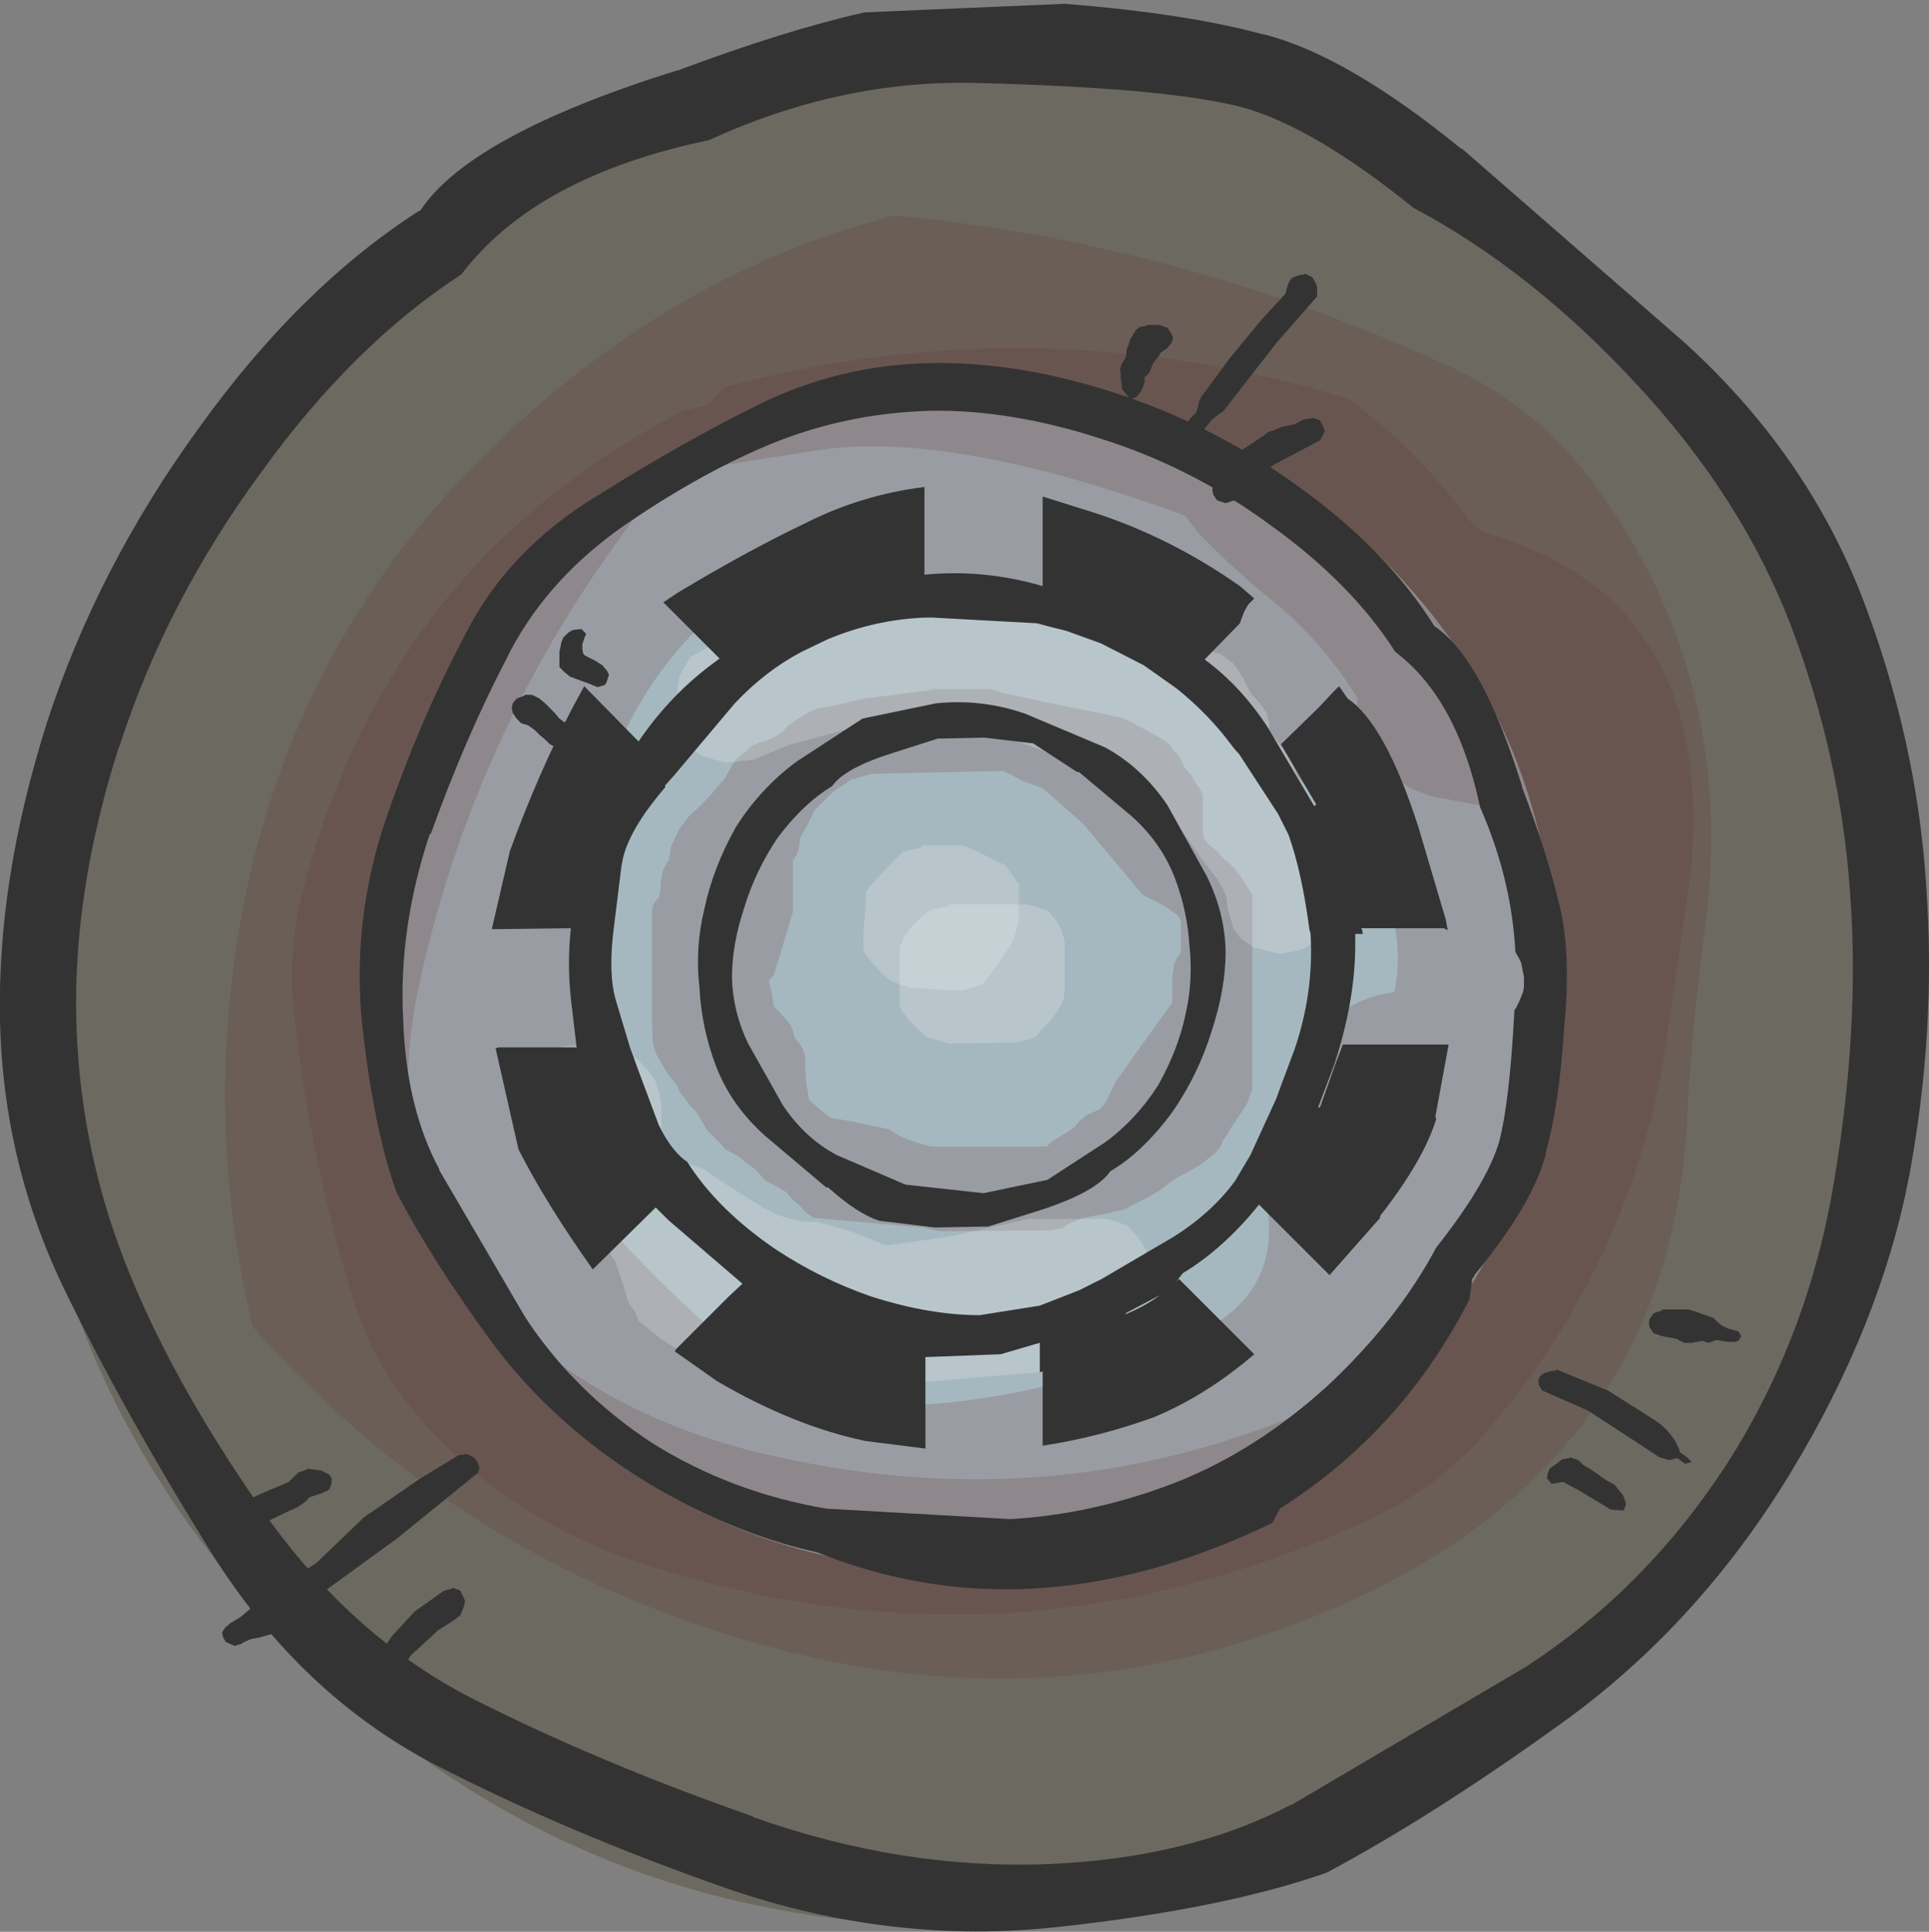 <?xml version="1.0" encoding="UTF-8" standalone="no"?>
<svg xmlns:xlink="http://www.w3.org/1999/xlink" height="101.35px" width="101.2px" xmlns="http://www.w3.org/2000/svg">
  <rect width="100%" height="100%" fill="#808080" stroke="none"/>
  <g transform="matrix(1.0, 0.0, 0.0, 1.0, 49.8, 52.15)">
    <path d="M35.55 -35.35 Q50.0 -20.9 50.0 -0.45 50.0 20.0 35.55 34.45 21.1 48.9 0.65 48.9 -19.8 48.9 -34.25 34.45 -48.7 20.0 -48.7 -0.45 -48.7 -20.9 -34.25 -35.35 -19.8 -49.8 0.65 -49.8 21.1 -49.8 35.55 -35.35" fill="#6c6960" fill-rule="evenodd" stroke="none"/>
    <path d="M31.8 -0.85 Q31.8 12.05 22.7 21.15 13.7 30.25 0.75 30.25 -12.2 30.25 -21.25 21.15 -30.3 12.05 -30.3 -0.85 -30.3 -13.75 -21.25 -22.85 -12.2 -31.9 0.75 -31.9 13.7 -31.9 22.7 -22.85 31.8 -13.75 31.8 -0.85" fill="#a6b8bf" fill-rule="evenodd" stroke="none"/>
    <path d="M5.85 -19.75 Q-1.4 -21.75 -9.05 -22.4 -14.4 -19.2 -17.05 -13.7 -18.05 -11.55 -18.45 -9.25 -20.1 0.2 -19.2 10.15 -19.15 10.85 -18.65 11.35 -13.6 17.15 -7.5 21.55 3.35 22.3 13.05 17.8 17.3 15.75 16.7 11.3 15.95 5.45 19.65 1.75 21.1 0.2 23.35 -0.1 24.1 -3.95 21.75 -7.1 19.4 -10.45 16.5 -13.15 L14.45 -15.05 Q10.6 -18.4 5.85 -19.75 M27.95 -24.25 Q40.45 -20.8 38.85 -5.9 L37.45 3.6 Q35.5 14.35 28.45 22.65 25.8 25.85 22.0 27.6 3.35 36.15 -15.9 29.95 -22.95 27.7 -27.65 22.4 -30.1 19.7 -31.2 16.25 -33.45 9.05 -34.35 1.25 -34.75 -2.05 -33.95 -5.25 -29.55 -22.6 -13.95 -30.6 L-12.7 -30.9 -11.75 -31.85 Q4.55 -36.2 20.9 -31.25 24.55 -28.6 27.2 -24.95 L27.95 -24.25" fill="#663333" fill-opacity="0.2" fill-rule="evenodd" stroke="none"/>
    <path d="M34.0 -26.5 Q41.45 -16.3 39.6 -3.05 38.95 1.75 38.7 6.7 37.75 24.45 20.6 32.05 5.25 38.8 -11.15 33.75 -26.2 29.2 -36.55 17.45 -38.95 7.3 -37.35 -2.8 -34.35 -21.9 -17.8 -33.85 -11.0 -38.7 -3.2 -40.75 L-2.85 -40.85 Q12.4 -39.35 26.4 -32.85 31.05 -30.65 34.0 -26.5 M12.35 -25.1 Q-0.05 -29.65 -7.1 -28.5 L-14.65 -27.3 Q-24.65 -15.25 -27.85 -0.3 -29.15 5.95 -27.5 12.25 -20.8 21.75 -9.15 24.25 3.65 27.15 15.55 23.1 24.2 20.25 29.1 12.3 30.4 10.1 30.35 7.45 30.15 -1.25 30.1 -9.95 L27.85 -9.9 25.4 -10.35 Q23.35 -10.9 22.25 -12.6 21.35 -13.95 21.4 -15.55 19.65 -18.4 17.0 -20.6 15.0 -22.2 13.15 -24.1 L12.35 -25.1" fill="#663333" fill-opacity="0.2" fill-rule="evenodd" stroke="none"/>
    <path d="M3.0 -15.75 L6.1 -15.1 8.35 -14.65 9.2 -14.45 9.85 -14.1 10.5 -13.75 11.05 -13.45 11.5 -13.15 11.8 -12.75 12.1 -12.45 12.25 -12.1 12.4 -11.8 12.7 -11.5 12.9 -11.1 13.1 -10.85 13.3 -10.45 13.3 -10.15 13.3 -9.85 13.3 -9.5 13.3 -9.15 13.3 -8.8 13.3 -8.5 13.35 -8.2 13.6 -7.85 14.05 -7.5 14.35 -7.15 14.7 -6.85 15.0 -6.55 15.3 -6.15 15.7 -5.5 15.9 -5.2 15.9 -4.55 15.9 -3.55 15.9 -2.2 15.9 0.45 15.9 4.05 15.9 5.0 15.75 5.35 15.65 5.7 15.45 6.05 15.2 6.4 14.8 7.0 14.6 7.35 14.35 7.7 14.25 8.0 14.0 8.3 13.2 8.95 11.95 9.65 11.5 9.95 11.05 10.3 10.45 10.65 9.75 11.0 9.2 11.3 8.35 11.5 7.0 11.75 6.3 12.05 5.9 12.3 5.2 12.4 -0.5 12.45 -1.4 12.25 -7.1 11.75 -7.55 11.45 -7.85 11.1 -8.2 10.8 -8.55 10.4 -9.05 10.1 -9.65 9.8 -9.95 9.45 -10.25 9.15 -10.65 8.85 -11.1 8.5 -11.75 8.15 -12.05 7.8 -12.35 7.5 -12.75 7.1 -12.9 6.8 -13.3 6.15 -13.6 5.85 -13.9 5.45 -14.15 5.15 -14.25 4.85 -14.8 4.15 -15.35 3.2 -15.5 2.85 -15.55 2.5 -15.6 1.55 -15.6 0.9 -15.6 -0.1 -15.6 -1.75 -15.6 -4.1 -15.6 -4.45 -15.5 -4.75 -15.25 -5.05 -15.15 -5.4 -15.15 -5.75 -15.1 -6.1 -15.05 -6.4 -14.9 -6.75 -14.7 -7.05 -14.65 -7.35 -14.6 -7.75 -14.45 -8.05 -14.15 -8.7 -13.9 -9.0 -13.6 -9.4 -13.25 -9.7 -12.6 -10.35 -11.75 -11.35 -11.4 -12.0 -11.1 -12.4 -10.7 -12.7 -10.4 -13.0 -9.95 -13.2 -9.2 -13.45 -8.75 -13.75 -8.45 -14.1 -8.0 -14.4 -7.35 -14.8 -6.9 -15.0 -6.2 -15.1 -4.45 -15.5 -0.95 -15.95 -0.95 -16.0 2.15 -16.0 3.0 -15.75 M3.9 -11.15 L3.25 -11.5 2.8 -11.7 -4.05 -11.55 -5.15 -11.25 -5.65 -10.9 -6.1 -10.6 -6.8 -9.9 -7.1 -9.6 -7.25 -9.25 -7.4 -8.95 -7.55 -8.65 -7.8 -8.25 -7.85 -7.95 -7.9 -7.6 -8.0 -7.3 -8.2 -7.0 -8.2 -6.6 -8.2 -6.3 -8.2 -5.65 -8.2 -4.95 -8.2 -4.3 -8.3 -4.0 -8.5 -3.3 -8.7 -2.65 -9.0 -1.65 -9.2 -1.0 -9.45 -0.7 -9.4 -0.4 -9.3 0.0 -9.25 0.3 -9.2 0.65 -8.9 0.95 -8.55 1.35 -8.3 1.65 -8.2 1.95 -8.1 2.3 -7.85 2.6 -7.65 2.95 -7.55 3.3 -7.55 3.6 -7.55 3.95 -7.5 4.65 -7.4 5.3 -7.35 5.55 -6.95 5.9 -6.55 6.25 -6.2 6.5 -5.3 6.65 -3.15 7.1 -2.6 7.45 -2.0 7.7 -1.85 7.75 -0.95 8.0 5.1 8.0 5.45 7.7 6.1 7.3 6.55 7.0 6.85 6.65 7.2 6.35 7.9 6.05 8.2 5.7 8.7 4.65 10.15 2.6 11.7 0.45 11.7 0.05 11.7 -0.25 11.7 -0.55 11.7 -0.9 11.75 -1.2 11.8 -1.6 11.95 -1.9 12.15 -2.2 12.15 -2.55 12.15 -2.85 12.15 -3.25 12.15 -3.55 12.15 -3.85 12.0 -4.1 11.4 -4.55 10.75 -4.9 Q10.5 -5.0 10.15 -5.2 L9.15 -6.4 7.0 -8.95 4.9 -10.8 3.9 -11.15" fill="#663333" fill-opacity="0.2" fill-rule="evenodd" stroke="none"/>
    <path d="M1.55 -7.45 L2.1 -7.15 2.95 -6.75 3.3 -6.25 3.65 -5.75 3.65 -5.2 3.65 -4.7 3.65 -4.15 3.6 -3.65 3.45 -3.1 3.25 -2.6 2.9 -2.1 2.5 -1.5 2.2 -1.1 1.75 -0.5 0.7 -0.2 0.0 -0.2 -1.4 -0.3 -2.1 -0.35 -3.1 -0.7 -3.65 -1.2 -4.15 -1.75 -4.5 -2.25 -4.5 -2.8 -4.5 -3.3 -4.45 -3.8 -4.4 -4.35 -4.35 -5.4 -3.95 -5.9 -3.45 -6.4 -2.95 -6.95 -2.45 -7.45 -1.4 -7.7 -1.4 -7.8 0.7 -7.8 1.55 -7.45" fill="#ffffff" fill-opacity="0.2" fill-rule="evenodd" stroke="none"/>
    <path d="M0.0 -4.7 L4.15 -4.7 5.2 -4.35 5.65 -3.8 5.9 -3.3 6.05 -2.75 6.05 -2.25 6.05 -1.75 6.05 -0.7 6.05 -0.2 6.0 0.3 5.7 0.85 5.35 1.35 4.5 2.25 4.3 2.35 3.45 2.55 0.0 2.6 -1.2 2.25 -1.75 1.75 -2.25 1.2 -2.6 0.7 -2.6 0.15 -2.6 -0.35 -2.6 -0.85 -2.6 -1.9 -2.6 -2.45 -2.4 -2.95 -2.05 -3.45 -1.55 -3.95 -1.05 -4.35 -0.85 -4.45 0.0 -4.6 0.0 -4.7" fill="#ffffff" fill-opacity="0.2" fill-rule="evenodd" stroke="none"/>
    <path d="M14.9 -17.35 L15.25 -16.85 15.55 -16.3 15.8 -15.8 16.3 -15.25 16.65 -14.75 16.8 -14.2 16.8 -13.7 17.3 -13.15 17.7 -12.65 18.0 -12.15 18.2 -11.6 18.35 -11.1 18.4 -10.6 18.4 -10.05 18.5 -9.6 18.9 -9.0 19.4 -8.5 19.6 -8.0 19.75 -7.45 19.95 -6.95 20.1 -6.4 20.1 -5.9 20.1 -5.4 20.1 -4.85 19.95 -4.35 19.75 -3.8 19.55 -3.35 19.1 -2.8 18.75 -2.45 18.35 -2.3 17.35 -2.1 15.95 -2.45 15.25 -2.95 14.9 -3.45 14.75 -4.0 14.6 -4.5 14.55 -5.05 14.35 -5.55 14.05 -6.05 13.65 -6.55 13.2 -7.15 12.85 -7.65 12.5 -8.15 12.15 -8.65 11.25 -9.2 10.4 -9.7 9.35 -10.25 8.85 -10.75 8.3 -11.25 7.65 -11.8 6.25 -12.3 4.7 -12.85 3.15 -13.4 2.45 -13.7 1.4 -13.9 -0.15 -14.25 -1.2 -14.55 -2.25 -14.55 -2.6 -14.45 -5.7 -13.8 -8.45 -13.05 -10.25 -12.3 -11.1 -12.2 -11.8 -12.15 -13.0 -12.5 -13.7 -13.0 -14.05 -13.55 -14.2 -14.05 -14.25 -14.55 -14.25 -15.1 -14.25 -15.6 -14.25 -16.15 -14.15 -16.65 -13.9 -17.15 -13.55 -17.7 -12.65 -18.2 -11.8 -18.75 -11.3 -19.25 -10.25 -19.8 -9.55 -20.3 -8.85 -20.8 -7.8 -21.35 -7.1 -21.7 -6.25 -21.75 -6.25 -21.85 0.7 -21.85 1.85 -21.45 Q3.9 -20.55 6.05 -19.85 8.5 -19.0 11.1 -18.6 L14.2 -17.85 14.9 -17.35" fill="#ffffff" fill-opacity="0.2" fill-rule="evenodd" stroke="none"/>
    <path d="M8.3 11.8 L9.35 12.15 9.85 12.7 10.2 13.2 10.4 13.7 10.4 14.2 10.35 14.75 10.25 15.25 9.85 15.75 9.35 16.3 8.3 16.8 7.8 17.35 7.3 17.85 7.1 18.4 6.95 18.9 6.25 19.4 Q6.0 19.6 5.7 19.75 L-4.85 20.65 -10.4 20.65 -12.6 19.65 -15.05 18.15 -16.3 17.15 -16.5 16.65 -16.85 16.15 -17.0 15.6 -17.15 15.1 -17.35 14.55 -17.5 14.05 -17.85 13.55 -18.05 13.0 -18.2 12.5 -18.55 11.95 -18.9 11.45 -19.25 10.9 -19.9 9.85 -20.1 9.35 -20.65 8.85 -21.15 8.3 -21.5 7.8 -21.65 7.3 -21.7 6.75 -21.7 6.25 -21.7 5.7 -21.7 4.7 -21.6 4.2 -21.3 3.65 -20.8 3.15 -20.3 2.75 -19.45 2.7 -19.45 2.6 -18.05 2.6 -17.0 2.95 -16.3 3.5 -15.8 4.0 -15.45 4.5 -15.25 5.05 -15.15 5.55 -15.1 6.05 -15.1 6.6 -15.1 7.1 -14.9 7.6 -14.6 8.15 -14.4 8.65 -13.9 8.85 -12.85 9.2 -12.15 9.7 -11.3 10.25 -9.7 11.25 -9.0 11.6 -8.35 11.8 -7.65 11.95 -6.95 11.95 -5.55 12.35 Q-4.85 12.55 -4.15 12.85 L-3.3 13.2 0.15 12.7 4.15 11.8 8.3 11.8" fill="#ffffff" fill-opacity="0.2" fill-rule="evenodd" stroke="none"/>
    <path d="M4.9 -25.65 L4.9 -26.1 7.45 -25.3 Q11.55 -24.0 15.25 -21.4 L16.0 -20.75 15.9 -20.65 15.7 -20.45 15.55 -20.2 15.45 -20.0 15.3 -19.6 15.25 -19.45 13.4 -17.55 Q15.3 -16.15 16.7 -14.0 L19.15 -9.85 19.25 -9.95 17.4 -13.1 19.4 -15.05 20.15 -15.85 20.25 -15.95 20.45 -16.15 20.9 -15.5 Q22.85 -14.2 24.6 -8.8 L26.05 -3.9 26.15 -3.35 25.95 -3.45 21.6 -3.45 21.65 -3.4 21.7 -3.15 21.3 -3.15 21.3 -2.6 Q21.3 0.35 20.2 3.7 L19.35 5.95 19.45 5.95 20.25 3.7 20.65 2.65 26.2 2.65 25.5 6.45 25.55 6.55 Q24.9 8.7 22.6 11.65 L22.6 11.75 19.95 14.75 17.55 12.35 16.25 11.05 Q14.4 13.35 12.25 14.65 L11.9 15.1 12.05 14.95 16.0 18.9 Q13.5 21.05 10.75 22.2 7.85 23.25 4.9 23.7 L4.9 19.8 4.75 19.85 4.75 18.3 2.7 18.9 -1.25 19.05 -1.25 23.85 -4.4 23.45 Q-8.2 22.65 -12.2 20.3 L-14.4 18.75 -14.3 18.6 -11.6 15.9 -10.85 15.2 -14.75 11.85 -15.4 11.2 -18.7 14.45 Q-21.15 11.0 -22.6 8.15 L-23.8 2.85 -23.65 2.8 -19.55 2.8 -19.85 0.25 Q-20.05 -1.6 -19.85 -3.45 L-24.0 -3.4 -23.05 -7.5 Q-21.55 -11.6 -19.8 -14.95 L-19.15 -16.15 -16.3 -13.25 Q-14.6 -15.75 -12.25 -17.45 L-12.05 -17.6 -15.0 -20.55 -14.25 -21.05 Q-10.6 -23.25 -7.45 -24.75 -4.55 -26.2 -1.3 -26.6 L-1.3 -26.5 -1.3 -22.0 Q1.85 -22.3 4.9 -21.4 L4.9 -25.65 M8.65 -31.55 Q13.8 -29.9 18.35 -26.6 22.95 -23.3 25.45 -19.3 27.95 -17.65 30.05 -10.9 L30.05 -10.85 Q31.4 -7.3 32.0 -4.7 32.65 -2.15 32.25 1.85 32.0 5.8 31.3 8.3 L31.3 8.4 Q30.6 11.05 27.55 14.75 L27.55 14.8 21.2 22.1 Q17.55 26.1 12.8 27.95 8.1 29.8 3.4 30.0 L-6.15 29.45 Q-11.0 28.55 -15.9 25.6 -20.7 22.65 -23.9 18.4 -27.1 14.05 -29.0 10.4 -30.2 7.05 -30.8 1.6 -31.35 -3.9 -29.55 -9.2 -27.75 -14.4 -25.5 -18.65 -23.25 -23.25 -18.45 -26.15 -14.0 -28.95 -9.95 -30.95 -5.75 -33.0 -1.05 -33.1 3.55 -33.2 8.65 -31.55 M36.05 -32.0 Q30.55 -37.95 24.35 -41.25 19.15 -45.45 15.45 -46.5 11.55 -47.55 1.3 -47.8 -5.75 -47.95 -12.6 -44.8 -21.7 -42.9 -25.6 -37.75 -31.3 -34.05 -36.15 -27.3 -41.1 -20.55 -43.55 -12.95 L-43.55 -13.0 Q-45.95 -5.5 -45.8 1.25 -45.65 7.9 -43.25 14.05 -40.85 20.2 -36.1 27.0 -31.4 33.75 -24.85 37.05 -18.3 40.35 -10.3 43.15 L-10.25 43.2 Q-2.45 45.95 5.15 45.65 12.55 45.35 17.9 42.55 L17.95 42.55 30.25 35.3 Q36.55 31.2 40.8 24.65 45.05 18.0 46.4 9.95 47.8 1.7 47.25 -5.45 46.75 -12.45 44.15 -19.35 41.55 -26.1 36.05 -32.0 M6.05 -51.95 Q12.4 -51.45 16.45 -50.35 L16.5 -50.35 Q20.85 -49.25 26.85 -44.35 L26.9 -44.35 38.55 -34.2 Q44.95 -28.4 47.9 -20.8 50.75 -13.35 51.25 -5.75 L51.25 -5.7 Q51.8 1.85 50.35 9.6 48.85 17.35 44.15 25.1 39.45 32.85 32.55 37.95 25.6 43.0 19.8 46.1 14.4 48.0 5.7 48.95 -3.0 49.9 -11.6 46.95 -19.9 44.05 -26.75 40.55 -34.0 36.85 -38.75 29.25 -43.2 22.1 -46.35 15.65 -49.65 8.9 -49.8 1.35 -49.95 -6.0 -47.35 -14.2 -44.7 -22.35 -39.4 -29.65 -34.1 -37.05 -27.8 -41.1 L-27.75 -41.1 Q-25.15 -45.05 -14.3 -48.45 L-14.25 -48.45 Q-8.65 -50.55 -4.45 -51.5 L6.05 -51.95 M15.1 -12.7 L14.85 -13.0 Q13.6 -14.7 11.9 -16.05 L10.2 -17.25 7.95 -18.4 6.15 -19.05 5.35 -19.25 4.6 -19.45 -0.9 -19.75 -1.25 -19.75 Q-3.9 -19.65 -6.4 -18.6 L-7.75 -17.95 Q-9.65 -16.95 -11.25 -15.25 L-14.45 -11.45 -14.9 -10.95 -14.9 -10.85 Q-16.7 -8.75 -17.1 -7.2 L-17.2 -6.7 -17.6 -3.45 Q-17.9 -1.1 -17.5 0.3 L-16.75 2.8 -16.35 3.9 -15.25 6.85 Q-14.65 8.1 -13.9 8.7 L-13.75 8.8 Q-12.3 11.1 -9.6 13.05 L-9.1 13.4 Q-6.75 14.95 -4.15 15.85 L-4.0 15.9 Q-1.0 16.85 1.6 16.85 L4.75 16.35 6.8 15.55 8.0 14.95 11.75 12.75 Q13.75 11.5 15.0 9.8 L15.8 8.45 17.15 5.5 17.5 4.55 18.1 2.95 Q19.15 -0.1 18.95 -3.2 L18.9 -3.35 Q18.5 -6.4 17.8 -8.35 L17.25 -9.45 15.2 -12.6 15.1 -12.7 M4.0 -14.7 L8.15 -12.95 Q10.1 -11.9 11.45 -9.9 L13.5 -6.2 Q14.45 -4.3 14.5 -2.25 14.5 -0.25 13.75 2.0 13.05 4.25 11.7 6.2 10.15 8.3 8.45 9.3 7.7 10.4 4.75 11.35 L2.05 12.2 -0.75 12.25 -3.65 11.9 Q-4.8 11.55 -6.35 10.15 L-6.45 10.15 -9.65 7.45 Q-11.45 5.85 -12.25 3.75 -13.0 1.75 -13.1 -0.3 -13.35 -2.4 -12.85 -4.45 -12.4 -6.6 -11.2 -8.75 -9.9 -10.8 -8.0 -12.2 L-4.55 -14.45 -0.7 -15.25 Q1.7 -15.5 4.0 -14.7 M1.85 -13.45 L-0.6 -13.4 -2.95 -12.65 Q-5.5 -11.85 -6.15 -10.9 -7.65 -10.0 -9.0 -8.2 -10.15 -6.5 -10.75 -4.55 -11.4 -2.6 -11.4 -0.85 -11.35 0.95 -10.55 2.6 L-8.75 5.8 Q-7.6 7.55 -5.9 8.45 L-2.3 10.0 1.8 10.45 5.15 9.75 8.15 7.8 Q9.8 6.6 10.95 4.8 12.0 2.95 12.4 1.05 12.8 -0.7 12.6 -2.55 12.5 -4.3 11.85 -6.05 11.15 -7.9 9.6 -9.3 L6.8 -11.65 6.7 -11.65 4.4 -13.15 1.85 -13.45 M9.25 16.75 L9.25 16.8 Q10.25 16.4 11.05 15.8 L9.25 16.75 M29.7 -2.2 Q29.5 -6.05 27.85 -9.8 26.65 -15.5 23.4 -17.95 21.1 -21.55 16.85 -24.6 12.7 -27.65 7.9 -29.15 3.25 -30.65 -0.9 -30.6 -5.15 -30.5 -9.0 -29.0 -12.8 -27.5 -17.1 -24.55 -21.3 -21.6 -23.3 -17.45 -25.4 -13.4 -27.2 -8.4 L-27.25 -8.4 Q-28.9 -3.45 -28.65 1.3 -28.5 5.95 -26.75 9.2 L-26.75 9.25 -22.25 16.95 Q-19.7 20.85 -15.6 23.55 -11.45 26.15 -6.45 27.0 L3.2 27.55 Q7.6 27.3 11.95 25.6 16.1 23.95 19.8 20.6 23.5 17.15 25.55 13.3 28.2 9.95 28.85 7.75 29.4 5.65 29.65 0.85 L29.75 0.7 29.9 0.4 30.0 0.15 30.1 -0.1 30.15 -0.35 30.15 -0.65 30.15 -0.9 30.1 -1.15 30.05 -1.4 30.0 -1.65 29.85 -1.95 29.7 -2.2" fill="#333333" fill-rule="evenodd" stroke="none"/>
    <path d="M-32.95 25.0 L-32.55 25.2 -32.4 25.4 -32.4 25.65 -32.5 25.95 -32.6 26.05 -32.95 26.2 -33.55 26.4 -33.8 26.65 -34.15 26.9 -34.8 27.2 -35.85 27.7 -36.15 27.95 -36.4 28.2 -36.85 28.35 -37.5 28.35 -37.95 28.2 -37.9 27.95 -37.5 27.45 -36.75 26.65 -36.5 26.4 -35.95 26.15 -34.65 25.6 -34.4 25.35 -34.15 25.1 -33.7 24.95 -33.7 24.9 -32.95 25.0" fill="#333333" fill-rule="evenodd" stroke="none"/>
    <path d="M-24.7 25.1 L-28.95 28.55 -33.15 31.6 -35.6 33.6 -35.8 33.65 -36.15 33.75 -36.65 33.85 -37.0 34.0 -37.15 34.1 -37.5 34.2 -37.95 34.0 -38.1 33.75 -38.15 33.5 -38.0 33.25 -37.7 33.0 -37.2 32.7 -35.65 31.4 -33.9 30.3 -33.2 29.85 -30.7 27.45 -27.8 25.45 -25.75 24.2 -25.4 24.15 -25.4 24.1 -24.95 24.3 -24.75 24.55 -24.65 24.85 -24.7 25.1" fill="#333333" fill-rule="evenodd" stroke="none"/>
    <path d="M-26.1 31.2 L-26.05 31.15 -25.65 31.3 -25.5 31.6 -25.4 31.85 -25.45 32.1 -25.55 32.35 -25.65 32.6 -26.05 32.9 -26.45 33.15 -26.85 33.4 -27.1 33.65 -27.65 34.15 -28.25 34.7 -28.4 34.95 -28.6 35.2 -28.85 35.5 -29.0 35.75 -29.2 35.85 -29.65 36.0 -29.8 36.25 -30.0 36.5 -30.15 36.8 -30.3 37.05 -30.6 37.2 -30.85 37.05 -30.75 36.8 -30.5 36.25 -30.15 35.75 -30.2 35.5 -30.25 35.2 -29.25 33.7 -28.05 32.4 -26.5 31.3 -26.1 31.2" fill="#333333" fill-rule="evenodd" stroke="none"/>
    <path d="M35.45 26.55 L35.5 26.8 35.4 27.05 35.35 27.1 34.7 27.05 33.8 26.5 33.05 26.05 32.2 25.6 31.6 25.7 31.35 25.4 31.4 25.15 31.5 24.9 31.85 24.65 32.1 24.45 32.2 24.4 32.55 24.35 32.55 24.3 33.0 24.45 33.25 24.7 33.75 25.0 34.1 25.25 34.45 25.5 34.9 25.75 35.15 26.05 35.35 26.3 35.45 26.55" fill="#333333" fill-rule="evenodd" stroke="none"/>
    <path d="M31.0 20.05 L31.2 19.9 31.5 19.8 31.85 19.75 31.85 19.7 34.55 20.8 37.0 22.35 Q38.0 23.0 38.35 24.05 L38.7 24.3 38.95 24.55 38.6 24.65 38.2 24.35 37.75 24.45 37.25 24.3 35.65 23.25 33.5 21.85 31.1 20.8 30.95 20.55 30.9 20.3 31.0 20.05" fill="#333333" fill-rule="evenodd" stroke="none"/>
    <path d="M37.4 16.6 L37.4 16.55 38.8 16.55 39.4 16.75 40.1 17.0 40.35 17.25 40.55 17.4 40.85 17.55 41.4 17.7 41.55 17.95 41.4 18.2 41.2 18.25 40.85 18.25 40.25 18.15 39.85 18.3 39.5 18.2 38.95 18.3 38.55 18.3 38.25 18.15 38.2 18.1 37.4 17.95 36.95 17.8 36.75 17.5 36.7 17.25 36.75 17.05 36.95 16.75 37.4 16.6" fill="#333333" fill-rule="evenodd" stroke="none"/>
    <path d="M13.8 -26.45 L13.85 -26.7 14.05 -26.95 14.2 -27.2 14.3 -27.5 14.45 -27.75 14.6 -28.0 15.3 -28.5 16.5 -29.3 16.75 -29.5 16.95 -29.55 17.45 -29.75 18.15 -29.9 18.5 -30.1 18.65 -30.15 19.0 -30.2 19.0 -30.25 19.45 -30.1 19.6 -29.8 19.7 -29.55 19.6 -29.3 19.45 -29.05 17.0 -27.75 15.9 -26.95 15.3 -26.2 14.95 -25.9 14.5 -25.75 14.05 -25.9 13.85 -26.2 13.8 -26.45" fill="#333333" fill-rule="evenodd" stroke="none"/>
    <path d="M19.3 -36.6 L17.2 -34.2 15.6 -32.15 14.4 -30.6 14.05 -30.35 13.75 -30.1 13.55 -29.85 13.3 -29.55 13.1 -29.3 12.5 -29.2 12.35 -29.5 12.4 -29.75 12.5 -30.0 12.7 -30.25 12.95 -30.5 13.05 -30.8 13.1 -31.05 13.2 -31.3 14.75 -33.4 16.4 -35.4 17.65 -36.75 17.7 -37.0 17.8 -37.3 17.95 -37.55 18.3 -37.7 18.65 -37.75 18.65 -37.8 19.05 -37.6 19.2 -37.35 19.3 -37.1 19.3 -36.85 19.3 -36.6" fill="#333333" fill-rule="evenodd" stroke="none"/>
    <path d="M10.35 -35.1 L11.05 -35.1 11.45 -34.95 11.65 -34.65 11.75 -34.4 11.65 -34.15 11.45 -33.9 11.1 -33.65 10.95 -33.4 10.7 -33.1 10.6 -32.85 10.5 -32.6 10.25 -32.35 10.25 -32.1 10.15 -31.8 10.05 -31.6 9.8 -31.3 9.5 -31.2 9.3 -31.45 9.05 -31.75 9.05 -32.0 9.0 -32.25 9.0 -32.5 8.95 -32.75 9.05 -33.05 9.2 -33.3 9.3 -33.55 9.3 -33.8 9.4 -34.05 9.5 -34.35 9.65 -34.6 9.8 -34.85 10.0 -35.0 10.35 -35.05 10.35 -35.1" fill="#333333" fill-rule="evenodd" stroke="none"/>
    <path d="M-22.3 -15.65 L-22.25 -15.7 -21.9 -15.7 -21.5 -15.5 -21.2 -15.25 -20.95 -15.0 -20.7 -14.75 -20.45 -14.45 -20.25 -14.3 -20.15 -14.25 -19.8 -14.0 -19.65 -13.8 -19.65 -13.55 -19.75 -13.25 -19.85 -13.15 -20.2 -13.0 -20.55 -12.9 -20.95 -13.1 -21.2 -13.35 -21.5 -13.6 -21.75 -13.85 -22.1 -14.1 -22.45 -14.2 -22.7 -14.45 -22.9 -14.75 -22.95 -15.0 -22.9 -15.25 -22.7 -15.5 -22.3 -15.65" fill="#333333" fill-rule="evenodd" stroke="none"/>
    <path d="M-19.05 -18.9 L-19.15 -18.65 -19.25 -18.35 -19.25 -18.1 -19.2 -17.85 -19.1 -17.75 -18.6 -17.5 -18.2 -17.25 -17.95 -16.95 -17.85 -16.75 -17.95 -16.45 -18.0 -16.3 -18.1 -16.2 -18.45 -16.1 -18.95 -16.3 -19.9 -16.65 -20.2 -16.9 -20.45 -17.15 -20.45 -17.4 -20.45 -17.7 -20.45 -17.95 -20.4 -18.2 -20.35 -18.45 -20.25 -18.7 -20.0 -18.95 -19.75 -19.1 -19.3 -19.15 -19.05 -18.9" fill="#333333" fill-rule="evenodd" stroke="none"/>
    <path d="M27.55 14.05 L27.3 16.0 Q23.8 22.9 17.35 27.0 L16.95 27.75 Q-0.15 36.0 -14.8 24.7 0.35 32.55 15.55 26.0 21.1 21.3 25.85 15.65 L26.85 14.7 27.55 14.05" fill="#333333" fill-rule="evenodd" stroke="none"/>
  </g>
</svg>

